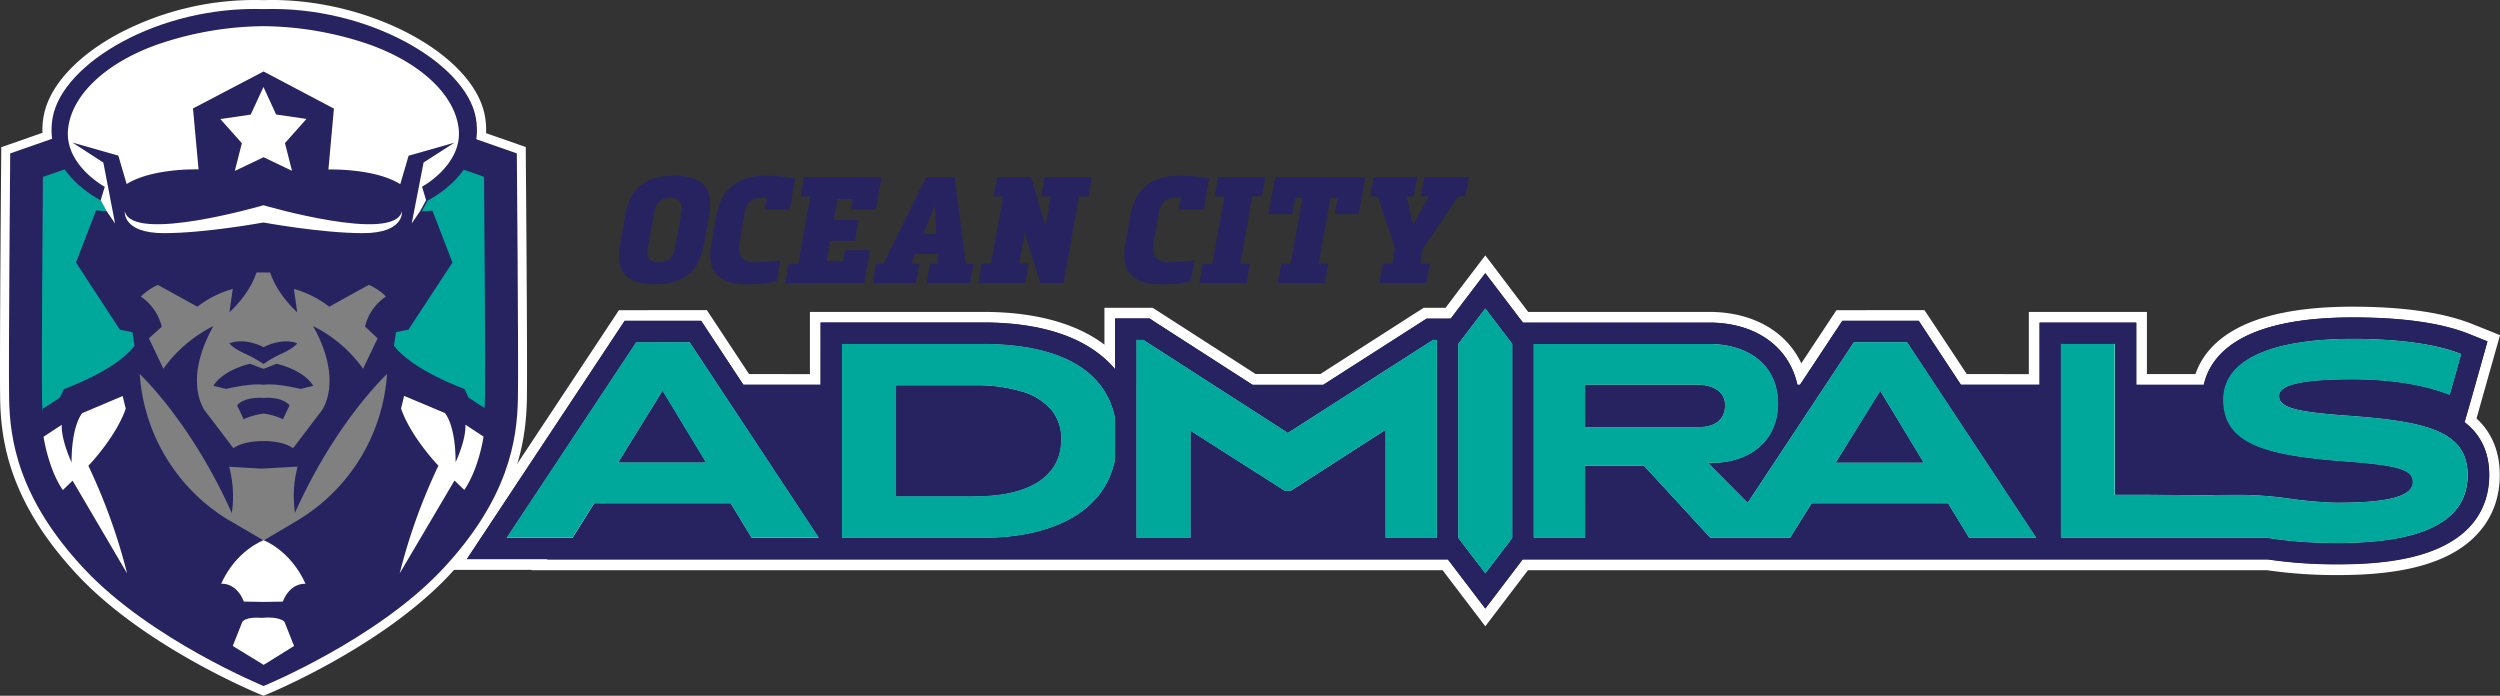 <svg id="Layer_1" data-name="Layer 1" xmlns="http://www.w3.org/2000/svg" viewBox="0 0 703.09 195.67"><rect x="0" y="0" width="703.09" height="195.67" fill="#333333" stroke="none"/><defs><style>.cls-1{fill:#272361;}.cls-2{fill:#fff;}.cls-3{fill:#00a89c;}.cls-4{fill:gray;}</style></defs><polygon class="cls-1" points="513.61 131.57 528.78 107.04 543.65 131.57 513.61 131.57"/><path class="cls-2" d="M583.64,318.08l1.09,1.8L592.05,332l3.81,6.29H571.17l5.25-8.49,6-9.62,1.27-2.05m0-5.74-2.58,4.16-1.26,2.05-6,9.62-5.25,8.49-2.83,4.58h35.4l-2.77-4.56-3.81-6.29-7.32-12.06-1.09-1.81-2.54-4.18Z" transform="translate(-54.87 -208.17)"/><path class="cls-1" d="M499.17,329.78v-14.9H532c5.86,0,9.51,2.78,9.51,7.25,0,4.79-3.34,7.65-9,7.65Z" transform="translate(-54.87 -208.17)"/><path class="cls-2" d="M532,316.38c4.77,0,8,2,8,5.75,0,4.29-3.16,6.15-7.45,6.15H500.67v-11.9H532m0-3H497.67v17.9h34.89c6.45,0,10.45-3.51,10.45-9.15,0-5.32-4.32-8.75-11-8.75Z" transform="translate(-54.87 -208.17)"/><polygon class="cls-1" points="171.2 131.57 186.37 107.04 201.24 131.57 171.2 131.57"/><path class="cls-2" d="M241.22,318.08l2.11,3.47,5.6,9.24,4.51,7.45H228.76l4-6.53,6.42-10.37,2-3.26m0-5.74-2.58,4.16-2,3.26-6.41,10.37-4,6.53-2.83,4.58h35.4L256,336.68l-4.51-7.44L245.89,320l-2.1-3.48-2.54-4.18Z" transform="translate(-54.87 -208.17)"/><path class="cls-1" d="M305.37,349.29V315h24.48a45.25,45.25,0,0,1,12.75,1.78,18.55,18.55,0,0,1,9.25,5.84,14.24,14.24,0,0,1,3,9.08c0,.27,0,.53,0,.79l0,.29c-.35,6.14-4.18,16.45-25.88,16.45Z" transform="translate(-54.87 -208.17)"/><path class="cls-2" d="M328.89,316.54l.94,0a43.62,43.62,0,0,1,12.32,1.72,17,17,0,0,1,8.52,5.33,12.75,12.75,0,0,1,2.66,8.15c0,.34,0,.66-.05,1-.57,9.94-9.66,15-24.39,15h-22V316.54h22m0-3h-25v37.25h25c16.75,0,26.73-6.51,27.38-17.87l0-.27c0-.24,0-.55,0-.89a15.67,15.67,0,0,0-3.31-10,20,20,0,0,0-10-6.34,46.78,46.78,0,0,0-13.18-1.85h-1Z" transform="translate(-54.87 -208.17)"/><path class="cls-1" d="M461.33,367H206.53l0-.09H183.39l46.35-70h23.13l11.87,18h19.41V297.39H331.4c15.62,0,27.82,3.75,35.58,10.91V296.25h11.65l28.95,18.63h19l29.07-18.63h6.46l10.47-13.75,11.32,14.89h51.65c12.68,0,22.24,6.13,25.56,16.18l11-16.67h23.12l11.87,18H627V297.39h30.21v17.49h16.3c2.54-8.91,12.25-18.95,43.06-18.95,14.3,0,25.55,1.63,33.43,4.84l6.21,2.54-6.5,23.06c4.47,3.77,6.74,9,6.74,15.43,0,6.74-2.49,16-14.36,21.58-7.13,3.38-16.78,5-29.49,5a133.86,133.86,0,0,1-20-1.37H483.84l-11.25,14.8Zm11.26-.06,6.1-8V305.39l-6.1-8-6.11,8v53.55Zm220-9,.12,0a113.39,113.39,0,0,0,14.6,1.36c1.71.05,3.46.08,5.21.08,23.13,0,34.85-5.92,34.85-17.6,0-11.07-10.26-13.68-33.25-15.34-2.78-.21-5.08-.42-7-.64-8.27-.92-12.75-2.2-12.75-6.36,0-2,1.54-3.55,4.58-4.51,3.43-1.08,9.14-1.61,17.48-1.61,10.35,0,19.24,1.31,26.44,3.89l2.43-8.6c-8.42-3-20.19-3.7-28.79-3.7-19.37,0-31.53,4.24-34.24,11.95a10.88,10.88,0,0,0-.6,3.63c0,9.15,7,13.29,25.77,15.27,1.9.21,3.9.39,6.11.56,14.44,1.11,21.38,1.89,21.38,7.32,0,5.07-6.88,7.33-22.3,7.33-1.62,0-3.35-.07-5.45-.22-2.92-.21-6-.55-9.67-1.09a100,100,0,0,0-14.3-.87c-2,0-4,0-6,.06-1.71,0-3.42,0-5.12,0q-4.12,0-8.23-.05c-2.73,0-5.46-.06-8.19-.06h-7.5V306.39H636v51.55Zm-67.82,0-34.36-52H577l-30.42,46-14.94-15.05h6c9.54-.49,15.74-6.44,15.74-15.18a16.69,16.69,0,0,0-.69-4.83c-2-6.53-8.38-10.42-17.15-10.42H487.69v51.55h11.48V337.63h18.67l18.7,20.31h20.93l6.07-9.71h40l5.91,9.71Zm-167.32,0V305.78l-40.42,25.9L376,305.25v52.69H388.2V326.59l28.33,18.08h1L446,326.34v31.6Zm-126,0c28.13,0,34.2-14.36,35.5-20.71V325.94a20.61,20.61,0,0,0-3.89-8.64c-7-9-21.12-10.91-31.69-10.91H293.15v51.55Zm-49.09,0L248,305.9H234.58l-34.44,52h14.91l6.07-9.71h40.05l5.91,9.71Z" transform="translate(-54.87 -208.17)"/><path class="cls-2" d="M472.59,285l4.77,6.27,5.81,7.64h52.39c13.1,0,22.47,6.84,24.78,17.49h.73l10.12-15.29L573,298.4h21.51l1.78,2.69,10.09,15.29h22.11V298.89h27.21v17.49h19c1.86-8.44,10.49-18.95,41.9-18.95,14.11,0,25.17,1.59,32.87,4.73l5,2-1.45,5.16-3.24,11.49L748,326.91c4.26,3.26,6.95,8,6.95,14.89,0,6.31-2.34,14.94-13.5,20.22-6.93,3.29-16.36,4.88-28.84,4.88a131.92,131.92,0,0,1-19.93-1.37H483.1l-5.74,7.55-4.77,6.27-4.78-6.27-5.74-7.55H208.76l0-.09H186.18l6.16-9.31,36.43-55,1.78-2.69h21.51l1.78,2.69,10.09,15.29h21.72V298.89H331.4c17.28,0,30,4.63,37.08,13.16v-14.3h9.71l1.48,1,27.47,17.67H427l27.59-17.68,1.48-.95h6.77l4.94-6.5,4.78-6.27m0,84.46,3-3.91,3.89-5.11.74-1V304.89l-.74-1-6.86-9-6.87,9-.74,1v54.55l.74,1,3.89,5.11,3,3.91m240.05-19.95c-1.82,0-3.59-.09-5.34-.22-3.19-.22-6.33-.6-9.57-1.07a98.66,98.66,0,0,0-14.51-.89c-2,0-4,0-6.05.06-1.7,0-3.4,0-5.1,0-5.47,0-10.94-.11-16.41-.11h-6V304.89H634.45v54.55h58a115.53,115.53,0,0,0,14.8,1.38c1.73.05,3.49.08,5.26.08,21.61,0,36.34-5.1,36.34-19.1,0-12.71-12.22-15.22-34.64-16.84-2.66-.2-5-.41-7-.63-8.45-.94-11.42-2.19-11.42-4.87,0-1.35,1.22-2.35,3.53-3.08,3.4-1.07,9.17-1.54,17-1.54,10.44,0,19.91,1.38,27.44,4.37l3.24-11.49c-7.93-3.24-19.59-4.29-30.6-4.29-19.84,0-32.65,4.41-35.66,12.95a12.38,12.38,0,0,0-.68,4.13c0,11,9.1,14.86,27.12,16.77,1.94.2,4,.39,6.15.55,14.65,1.13,20,2,20,5.83s-6,5.83-20.8,5.83M417.06,329.9l-21-13.52-19.63-12.63h-1.94v55.69H389.7V329.33l26.39,16.84H418l26.55-17.08v30.35H459V303.75h-1.12l-19.71,12.63L417.06,329.9m129.28,19.61-11.11-11.19h2.43c9.64-.49,17.24-6.4,17.24-16.68a18.06,18.06,0,0,0-.75-5.26c-2.34-7.75-9.93-11.49-18.59-11.49H486.19v54.55h14.48V339.13h16.51l18.7,20.31H558.3l6.07-9.71h38.37l5.91,9.71h18.94l-28.44-43.06-7.91-12h-15l-7.93,12-21.92,33.13m-349,9.93h18.53l6.08-9.71h38.37l5.9,9.71h18.95l-28.44-43.06-7.91-12H233.77l-36.42,55m94.3,0h39.83c17.59,0,33.86-6.2,37-22.06V325.79a21.88,21.88,0,0,0-4.21-9.41c-6.65-8.54-19.44-11.49-32.87-11.49H291.65v54.55M472.59,280l-2.39,3.14-4.78,6.28-4,5.31h-6.16l-.74.48-1.48.94-26.84,17.21H408l-26.73-17.2-1.48-.95-.74-.48H365.48V305.1c-8-6.05-19.65-9.21-34.08-9.21H282.65v17.49H265.54l-9.2-13.94-1.78-2.69-.89-1.35H228.94l-.89,1.34-1.78,2.69-36.43,55.05-6.16,9.31-3.08,4.65h23.73l0,.09H460.58l4.84,6.36,4.78,6.28,2.39,3.14,2.38-3.14,4.78-6.28,4.84-6.36H692.41a135.43,135.43,0,0,0,20.15,1.37c12.93,0,22.79-1.69,30.13-5.17,9.81-4.64,15.21-12.79,15.21-22.93,0-6.58-2.2-11.93-6.54-15.94l1.18-4.21,3.24-11.49,1.46-5.16.72-2.58-2.48-1-5-2c-8.06-3.29-19.5-5-34-5-30.52,0-41,9.81-44.17,18.95H658.66V295.89H625.45v17.49H608l-9.21-13.94L597,296.75l-.89-1.35H571.35l-.89,1.34-1.78,2.69-7.22,10.92c-4.25-9.05-13.72-14.46-25.9-14.46h-50.9l-4.91-6.45L475,283.16,472.59,280ZM468,305.9l.13-.17,4.48-5.89,4.47,5.89.13.17v52.53l-.13.17-3.89,5.12-.58.77-.59-.77-3.89-5.12-.13-.17V305.9Zm244.66,46.59c11.77,0,23.8-1.05,23.8-8.83,0-7.06-9.06-7.76-22.76-8.82-2.2-.17-4.18-.35-6.07-.55-20.44-2.16-24.43-6.69-24.43-13.78a9.47,9.47,0,0,1,.51-3.13c2.45-7,14.42-10.95,32.83-10.95,11.22,0,20.46,1.09,27,3.16l-1.61,5.71c-7.08-2.29-15.62-3.46-25.43-3.46-8.61,0-14.31.54-17.93,1.68-4.65,1.47-5.63,4-5.63,5.94,0,6.29,8.14,7.19,14.08,7.85,2,.22,4.27.43,7.07.64,24.72,1.79,31.87,4.89,31.87,13.85,0,5.55-2.65,9.39-8.35,12.09s-14,4-25,4c-1.75,0-3.48,0-5.17-.08A112.42,112.42,0,0,1,693,356.48l-.24,0H637.45V307.89h9.21V350.3h9c2.72,0,5.49,0,8.18.06s5.48.05,8.23.05c1.87,0,3.55,0,5.15,0,1.94,0,4-.06,6-.06a97.91,97.91,0,0,1,14.08.86c3.72.54,6.83.89,9.78,1.1,2.15.15,3.91.22,5.56.22ZM577.8,307.4h11.83l7,10.63L622,356.44H610.34l-5-8.27-.87-1.44H562.71l-.88,1.41-5.19,8.3H537.2L519.39,337.1l-.89-1H497.67v20.31h-8.48V307.89h46.37c8.07,0,14,3.5,15.72,9.36a15.42,15.42,0,0,1,.62,4.39c0,6.25-3.76,13.11-14.31,13.68H528l5.08,5.11,11.1,11.19,2.6,2.62,2-3.08L570.76,318l7-10.64Zm-342.41,0h11.83l7,10.63,25.36,38.41H267.92l-5-8.27-.88-1.44H220.29l-.88,1.41-5.19,8.3H202.93l32.46-49Zm59.26.49H331.4c10.24,0,23.84,1.79,30.51,10.33a19.14,19.14,0,0,1,3.57,7.88v11c-1.29,6-7.19,19.36-34,19.36H294.65V307.89Zm82.83,48.55V308l16.95,10.9,21,13.52,1.62,1,1.62-1,21.09-13.51L456,308.52v47.92H447.5V323.59l-4.62,3-25.81,16.6H417L391.31,326.8l-4.61-2.94v32.58Z" transform="translate(-54.87 -208.17)"/><path class="cls-1" d="M253,276.24c-.8,4.27-2.39,11.9-13.92,11.9s-10.44-7.54-9.69-11.86l1.18-6.84c.75-4.27,2.38-11.86,13.92-11.86s10.44,7.63,9.68,11.9Zm-6.67-7.38c.38-2,.84-5.08-2.93-5.08s-4.37,3-4.7,5l-1.55,8.6c-.38,2.06-.76,4.53,3,4.53s4.31-2.56,4.69-4.57Z" transform="translate(-54.87 -208.17)"/><path class="cls-1" d="M270.53,263.78h-1.3c-4.15,0-4.61,2.52-5.07,5.2l-1.1,6.08c-.41,2.39-1.25,6.88,4,6.88a58.6,58.6,0,0,0,7.29-.55l-1,5.92a41.91,41.91,0,0,1-8.56.83c-11.49,0-10.48-8-9.81-11.78l1.26-7c.67-3.82,2.47-11.78,14-11.78a37.94,37.94,0,0,1,8.26.83l-1.55,8.73h-7Z" transform="translate(-54.87 -208.17)"/><path class="cls-1" d="M275.73,287.77l.92-5.45h2.73l3.35-18.92H280l1-5.45h21.85l-1.68,9.19h-7l.55-3h-4.32l-1.05,5.91h7l-1,5.87h-7l-1,5.62H292l.54-3h7l-1.59,9.19Z" transform="translate(-54.87 -208.17)"/><path class="cls-1" d="M303.32,282.32l12-24.37h8l3.19,24.37h2.1l-.92,5.45H315.48l.93-5.45h2.3l0-2.73h-6.5l-1.09,2.73h2.31l-.92,5.45H300.31l.92-5.45ZM317.79,266l-3.27,8h3.69Z" transform="translate(-54.87 -208.17)"/><path class="cls-1" d="M347.48,287.77l-4.44-14-1.51,8.52h2.64l-.92,5.45H330l.92-5.45h2.68L337,263.4h-2.68l1-5.45h9.52l4.07,13.76,1.46-8.31h-2.68l1-5.45H362l-1,5.45h-2.68L354,287.77Z" transform="translate(-54.87 -208.17)"/><path class="cls-1" d="M387,263.78h-1.3c-4.16,0-4.62,2.52-5.08,5.2l-1.09,6.08c-.42,2.39-1.26,6.88,4,6.88a58.73,58.73,0,0,0,7.29-.55l-1.05,5.92a41.88,41.88,0,0,1-8.55.83c-11.49,0-10.48-8-9.81-11.78l1.26-7c.67-3.82,2.47-11.78,14-11.78a38,38,0,0,1,8.26.83l-1.55,8.73h-7Z" transform="translate(-54.87 -208.17)"/><path class="cls-1" d="M406.4,282.32l-.92,5.45H392.19l.92-5.45h2.73l3.35-18.92h-2.73l1-5.45h13.29l-1,5.45h-2.69l-3.35,18.92Z" transform="translate(-54.87 -208.17)"/><path class="cls-1" d="M428.42,282.32l-.92,5.45H414.25l.92-5.45h2.68l3.31-18.5h-2l-.84,4.58H411.6L413.49,258h25.37L437,268.4h-6.79l.84-4.58h-2l-3.31,18.5Z" transform="translate(-54.87 -208.17)"/><path class="cls-1" d="M464.94,263.4l-9.89,14.68-.76,4.24H457l-.93,5.45H442.8l.93-5.45h2.68l.75-4.32-4.82-14.6h-2.09l1-5.45h12.21l-1,5.45h-1.93l1.68,8,4.57-8h-2.31l1-5.45H468l-1,5.45Z" transform="translate(-54.87 -208.17)"/><polygon class="cls-1" points="537.18 123.78 529.86 111.72 528.77 109.91 527.5 111.96 521.55 121.58 516.3 130.07 540.99 130.07 537.18 123.78"/><path class="cls-1" d="M540,322.13c0-3.73-3.24-5.75-8-5.75H500.67v11.9h31.89C536.85,328.28,540,326.42,540,322.13Z" transform="translate(-54.87 -208.17)"/><polygon class="cls-1" points="194.06 122.63 188.46 113.39 186.35 109.91 184.34 113.17 177.92 123.54 173.89 130.07 198.58 130.07 194.06 122.63"/><path class="cls-1" d="M328.89,347.79c14.73,0,23.82-5.1,24.39-15,0-.33.05-.65.05-1a12.75,12.75,0,0,0-2.66-8.15,17,17,0,0,0-8.52-5.33,43.62,43.62,0,0,0-12.32-1.72l-.94,0h-22v31.25h22Z" transform="translate(-54.87 -208.17)"/><path class="cls-1" d="M748,326.91l1.71-6.07,3.24-11.49,1.45-5.16-5-2c-7.7-3.14-18.76-4.73-32.87-4.73-31.41,0-40,10.51-41.9,18.95h-19V298.89H628.45v17.49H606.34l-10.09-15.29-1.78-2.69H573l-1.77,2.69-10.12,15.29h-.73c-2.31-10.65-11.68-17.49-24.78-17.49H483.17l-5.81-7.64L472.59,285l-4.78,6.27-4.94,6.5H456.1l-1.48.95L427,316.38H407.14l-27.47-17.67-1.48-1h-9.71v14.3c-7.11-8.53-19.8-13.16-37.08-13.16H285.65v17.49H263.93l-10.09-15.29-1.78-2.69H230.55l-1.78,2.69-36.43,55-6.16,9.31h22.61l0,.09H462.07l5.74,7.55,4.78,6.27,4.77-6.27,5.74-7.55H692.63a131.92,131.92,0,0,0,19.93,1.37c12.48,0,21.91-1.59,28.84-4.88,11.16-5.28,13.5-13.91,13.5-20.22C754.9,334.88,752.21,330.17,748,326.91Zm-35.39,34c-1.77,0-3.53,0-5.26-.08a115.53,115.53,0,0,1-14.8-1.38h-58V304.89h15.21V347.3h6c5.47,0,10.94.11,16.41.11,1.7,0,3.4,0,5.1,0,2,0,4.05-.06,6.05-.06a98.66,98.66,0,0,1,14.51.89c3.24.47,6.38.85,9.57,1.07,1.75.13,3.52.22,5.34.22,14.81,0,20.8-2.11,20.8-5.83s-5.34-4.7-20-5.83c-2.16-.16-4.21-.35-6.15-.55-18-1.91-27.12-5.81-27.12-16.77a12.38,12.38,0,0,1,.68-4.13c3-8.54,15.82-12.95,35.66-12.95,11,0,22.67,1.05,30.6,4.29l-3.24,11.49c-7.53-3-17-4.37-27.44-4.37-7.86,0-13.63.47-17,1.54-2.31.73-3.53,1.73-3.53,3.08,0,2.68,3,3.93,11.42,4.87,2,.22,4.3.43,7,.63,22.42,1.62,34.64,4.13,34.64,16.84C748.9,355.8,734.17,360.9,712.56,360.9Zm-240,8.54-3-3.91-3.89-5.11-.74-1V304.89l.74-1,6.87-9,6.86,9,.74,1v54.55l-.74,1-3.89,5.11Zm-223.76-65,7.91,12,28.44,43.06H266.23l-5.9-9.71H222l-6.08,9.71H197.35l36.42-55Zm42.82.49H331.4c13.43,0,26.22,2.95,32.87,11.49a21.88,21.88,0,0,1,4.21,9.41v11.59c-3.14,15.86-19.41,22.06-37,22.06H291.65V304.89Zm82.83,11.49V303.75h1.94l19.63,12.63,21,13.52,21.09-13.52,19.71-12.63H459v55.69H444.5V329.09L418,346.17h-1.86L389.7,329.33v30.11H374.48V316.38Zm179.67,0a18.06,18.06,0,0,1,.75,5.26c0,10.28-7.6,16.19-17.24,16.68h-2.43l11.11,11.19,21.92-33.13,7.93-12h15l7.91,12,28.44,43.06H608.65l-5.91-9.71H564.37l-6.07,9.71H535.88l-18.7-20.31H500.67v20.31H486.19V304.89h49.37C544.22,304.89,551.81,308.63,554.15,316.38Z" transform="translate(-54.87 -208.17)"/><path class="cls-3" d="M591.24,304.4h-15l-7.93,12-21.92,33.13-11.11-11.19h2.43c9.64-.49,17.24-6.4,17.24-16.68a18.06,18.06,0,0,0-.75-5.26c-2.34-7.75-9.93-11.49-18.59-11.49H486.19v54.55h14.48V339.13h16.51l18.7,20.31H558.3l6.07-9.71h38.37l5.91,9.71h18.94l-28.44-43.06Zm-90.57,23.88v-11.9H532c4.77,0,8,2,8,5.75,0,4.29-3.16,6.15-7.45,6.15Zm70.5,10,5.25-8.49,6-9.62,1.27-2.05,1.09,1.8L592.05,332l3.81,6.29Z" transform="translate(-54.87 -208.17)"/><path class="cls-3" d="M248.83,304.4H233.77l-36.42,55h18.53l6.08-9.71h38.37l5.9,9.71h18.95l-28.44-43.06Zm-20.07,33.84,4-6.53,6.42-10.37,2-3.26,2.11,3.47,5.6,9.24,4.51,7.45Z" transform="translate(-54.87 -208.17)"/><path class="cls-3" d="M331.4,304.89H291.65v54.55h39.83c17.59,0,33.86-6.2,37-22.06V325.79a21.88,21.88,0,0,0-4.21-9.41C357.62,307.84,344.83,304.89,331.4,304.89Zm-24.53,42.9V316.54h22l.94,0a43.62,43.62,0,0,1,12.32,1.72,17,17,0,0,1,8.52,5.33,12.75,12.75,0,0,1,2.66,8.15c0,.34,0,.66-.05,1-.57,9.94-9.66,15-24.39,15h-22Z" transform="translate(-54.87 -208.17)"/><polygon class="cls-3" points="383.29 108.21 362.19 121.73 341.18 108.21 321.56 95.58 319.61 95.58 319.61 108.21 319.61 117.06 319.61 129.73 319.61 151.28 334.83 151.28 334.83 121.16 361.22 138 363.08 138 389.63 120.92 389.63 151.28 404.11 151.28 404.11 108.21 404.11 96.72 404.11 95.58 402.99 95.58 383.29 108.21"/><polygon class="cls-3" points="417.72 86.72 410.85 95.74 410.11 96.72 410.11 108.21 410.11 151.28 410.85 152.25 414.74 157.37 417.72 161.28 420.69 157.37 424.58 152.25 425.33 151.28 425.33 108.21 425.33 96.72 424.58 95.74 417.72 86.72"/><path class="cls-3" d="M714.26,325c-2.66-.2-5-.41-7-.63-8.45-.94-11.42-2.19-11.42-4.87,0-1.35,1.22-2.35,3.53-3.08,3.4-1.07,9.17-1.54,17-1.54,10.44,0,19.91,1.38,27.44,4.37l3.24-11.49c-7.93-3.24-19.59-4.29-30.6-4.29-19.84,0-32.65,4.41-35.66,12.95a12.38,12.38,0,0,0-.68,4.13c0,11,9.1,14.86,27.12,16.77,1.94.2,4,.39,6.15.55,14.65,1.13,20,2,20,5.83s-6,5.83-20.8,5.83c-1.82,0-3.59-.09-5.34-.22-3.19-.22-6.33-.6-9.57-1.07a98.66,98.66,0,0,0-14.51-.89c-2,0-4,0-6.05.06-1.7,0-3.4,0-5.1,0-5.47,0-10.94-.11-16.41-.11h-6V304.89H634.45v54.55h58a115.53,115.53,0,0,0,14.8,1.38c1.73.05,3.49.08,5.26.08,21.61,0,36.34-5.1,36.34-19.1C748.9,329.09,736.68,326.58,714.26,325Z" transform="translate(-54.87 -208.17)"/><path class="cls-2" d="M200.19,251.31l-11.35-4a18.63,18.63,0,0,0-.12-6.12c-2.8-15.41-30.42-31.45-59.76-30.5-29.33-.95-56.52,15.09-59.32,30.5a18.64,18.64,0,0,0-.14,6l-11.76,4.1s-.49,57.17-.31,68.81S60,348.38,78.62,368.23,129,401.1,129,401.1s31.73-13,50.34-32.87,21-36.47,21.19-48.11S200.19,251.31,200.19,251.31Z" transform="translate(-54.87 -208.17)"/><path class="cls-2" d="M129,403.83l-1-.39C126.69,402.9,95.55,390,76.78,370c-19-20.26-21.67-37.25-21.87-49.79-.18-11.54.3-68.3.31-68.87v-1.77l11.59-4.05a21.22,21.22,0,0,1,.34-4.69c1.51-8.35,9.17-16.79,21-23.16A82.05,82.05,0,0,1,129,208.21c28.79-.92,59,14.91,62.24,32.57a21.32,21.32,0,0,1,.33,4.84l11.17,3.9v1.77c0,.57.49,57.33.31,68.87-.2,12.54-2.86,29.53-21.87,49.79-18.77,20-49.91,32.95-51.23,33.49ZM60.25,253.11c-.08,9.75-.46,56.64-.29,67,.18,11.63,2.67,27.42,20.5,46.42C96.69,383.8,123.57,396,129,398.36c5.39-2.34,32.27-14.56,48.5-31.86,17.83-19,20.32-34.79,20.51-46.42.16-10.33-.22-57.22-.3-67L186,249l.3-2.06a16,16,0,0,0-.11-5.3c-2.47-13.64-28.54-29.35-57.18-28.43h-.17a78.07,78.07,0,0,0-38.33,8.82C80.23,227.62,73.34,235,72.12,241.68a16.41,16.41,0,0,0-.12,5.18l.28,2Z" transform="translate(-54.87 -208.17)"/><path class="cls-3" d="M129,396.06c-6.81-3-31.73-14.75-47-31-17.33-18.47-19.75-33.76-19.93-45-.16-9.86.18-53.16.28-65.44L129,231.33l66.62,23.28c.1,12.28.44,55.58.28,65.44-.17,11.25-2.6,26.54-19.93,45C160.7,381.31,135.77,393.05,129,396.06Z" transform="translate(-54.87 -208.17)"/><path class="cls-1" d="M129,236.23l62,21.67c.12,15.31.4,53,.26,62.07-.17,10.43-2.44,24.61-18.68,41.93C159.05,376.3,137.39,387.11,129,391c-8.44-3.88-30.09-14.69-43.6-29.09C69.12,344.58,66.85,330.4,66.68,320c-.14-9.07.14-46.76.26-62.07l62-21.67m0-9.8L57.74,251.31s-.49,57.17-.31,68.81S60,348.38,78.62,368.23,129,401.1,129,401.1s31.73-13,50.34-32.87,21-36.47,21.19-48.11-.31-68.81-.31-68.81L129,226.43Z" transform="translate(-54.87 -208.17)"/><path class="cls-1" d="M191.43,323.1,186.64,320l-1.13-2.44s-14.64-5.23-19.86-12.19l.6-3.8s1.29-.27,3.5-.7L182.12,282l-5.64-14.6-3,.22,1.66-3.05s16.34-7.89,13.55-23.29S158.3,209.78,129,210.73c-29.33-.95-56.52,15.09-59.32,30.5s13.55,23.29,13.55,23.29l1.66,3.05-3-.22L76.24,282l12.36,18.9c2.22.43,3.51.7,3.51.7l.6,3.8c-5.22,7-19.86,12.19-19.86,12.19L71.72,320l-4.8,3.12-2.48,13.41S76.9,362.94,77.27,363.6,129,395.18,129,395.18s51.69-30.92,52.06-31.58,12.84-27.09,12.84-27.09Z" transform="translate(-54.87 -208.17)"/><path class="cls-2" d="M90.62,369.45a162.83,162.83,0,0,0-10.9-30.28s7.73-8,10.51-16.06l-.86-3.57L78,324.36s-3,3.23-3,13.84c0,0-3-6.34-2.75-10.57L67.12,331s1.28,8.92,5.41,15l2.76-2.65Z" transform="translate(-54.87 -208.17)"/><path class="cls-4" d="M163.42,291.55a16.26,16.26,0,0,0-4.81-3.28l-11.15,6.16a28.8,28.8,0,0,0-9.94-5l.94,6.56s-5.52-4.79-7.61-11.19H129v0h-2c-2.09,6.4-7.61,11.19-7.61,11.19l.94-6.56a28.8,28.8,0,0,0-9.94,5L99.28,288.3a16.26,16.26,0,0,0-4.81,3.28,14.29,14.29,0,0,1,5.9,8.49l-3.62,3.25,4.07,8.55a38.25,38.25,0,0,1,14.08-12c-8.8,15.66-2.38,23.84-2.38,23.84l8,10.51c3-2.18,8.46-2,8.46-2v0s5.31-.18,8.31,2l8-10.51s6.42-8.18-2.38-23.84a38.25,38.25,0,0,1,14.08,12l4.07-8.55L157.52,300A14.29,14.29,0,0,1,163.42,291.55ZM129,305.82v0s4.92-2.79,9.44-1.11c0,0-.58,1.16-4.16,2.83a31.21,31.21,0,0,0-5.28,3v0a39.06,39.06,0,0,0-5.43-3c-3.58-1.67-4.16-2.83-4.16-2.83C124,303,129,305.82,129,305.82Zm5.45,20.25a17.56,17.56,0,0,0-5.45-1.58v0a19.14,19.14,0,0,0-5.6,1.58l-1.86-3.91c2.33-2.62,7.46-2.07,7.46-2.07v0s5-.55,7.31,2.07Zm4.94-8.52s-7-1.73-10.39-1.16v0c-3.35-.57-10.54,1.16-10.54,1.16l-3.57-.87c2.79-4.61,10.32-6.2,10.32-6.2l3.79,1.43v0l3.64-1.43s7.53,1.59,10.33,6.2Z" transform="translate(-54.87 -208.17)"/><path class="cls-4" d="M137.83,352.4a32.3,32.3,0,0,1,.74-13l-10.13.57-9.12-.54a32.3,32.3,0,0,1,.74,13.05c-11.45-25.67-25.89-39.12-25.89-39.12a52.09,52.09,0,0,0,24.58,40.81l10.27,6v0l10.12-6a52.09,52.09,0,0,0,24.58-40.81S149.28,326.73,137.83,352.4Z" transform="translate(-54.87 -208.17)"/><path class="cls-2" d="M167.28,369.42a162.32,162.32,0,0,1,10.89-30.28s-7.73-8-10.5-16.06l.85-3.57L180,324.33s3,3.23,3,13.84c0,0,3-6.34,2.75-10.57l5.11,3.36s-1.27,8.92-5.41,15l-2.76-2.65Z" transform="translate(-54.87 -208.17)"/><path class="cls-2" d="M129,360.1v0s-7.68,2.77-11.94,12.25c0,0,4.21-.55,6.39,5l5.55.1v0l5.4-.09c2.18-5.51,6.4-5,6.4-5C136.55,362.87,129,360.1,129,360.1Z" transform="translate(-54.87 -208.17)"/><path class="cls-2" d="M134.86,383s-1.39-1.55-6.35-1.07c-4.62-.37-5.48,1.1-5.48,1.1l-2.7,6.81,8.69,5.32v0l8.55-5.32Z" transform="translate(-54.87 -208.17)"/><path class="cls-2" d="M167.91,267.59c-2.15,9.1-38.95-1.7-38.95-1.7v0s-36.83,10.8-39,1.7c0,0-.75,6.15,11,6.15s28-3,28-3v0s16.26,3,28,3S167.91,267.59,167.91,267.59Z" transform="translate(-54.87 -208.17)"/><path class="cls-2" d="M183.88,244.53c-1-10-11.4-19.09-25.59-24a93.91,93.91,0,0,0-29.33-5v0a94.09,94.09,0,0,0-29.36,5c-14.19,4.89-24.6,13.94-25.59,24s10.32,16.17,10.32,16.17l-1.14,3.79,1.66,3.05,2.38,3.48L83.94,253.9l-8.68-5.64,12.89,3.67,2.34,8c7.3-4.56,20.22-4.12,20.22-4.12l-1.56-17.14L129,228.27v0l19.78,10.44-1.55,17.14s12.91-.44,20.21,4.12l2.34-8,12.9-3.67L174,253.87,170.66,271l2.38-3.48,1.66-3.05-1.13-3.79S184.87,254.56,183.88,244.53Z" transform="translate(-54.87 -208.17)"/><polygon class="cls-2" points="77.66 32.2 74.09 24.45 74.09 24.48 70.5 32.23 61.97 33.48 68.02 40.27 66.04 48.07 74.09 44.23 74.09 44.2 82.12 48.04 80.14 40.24 86.19 33.45 77.66 32.2"/></svg>